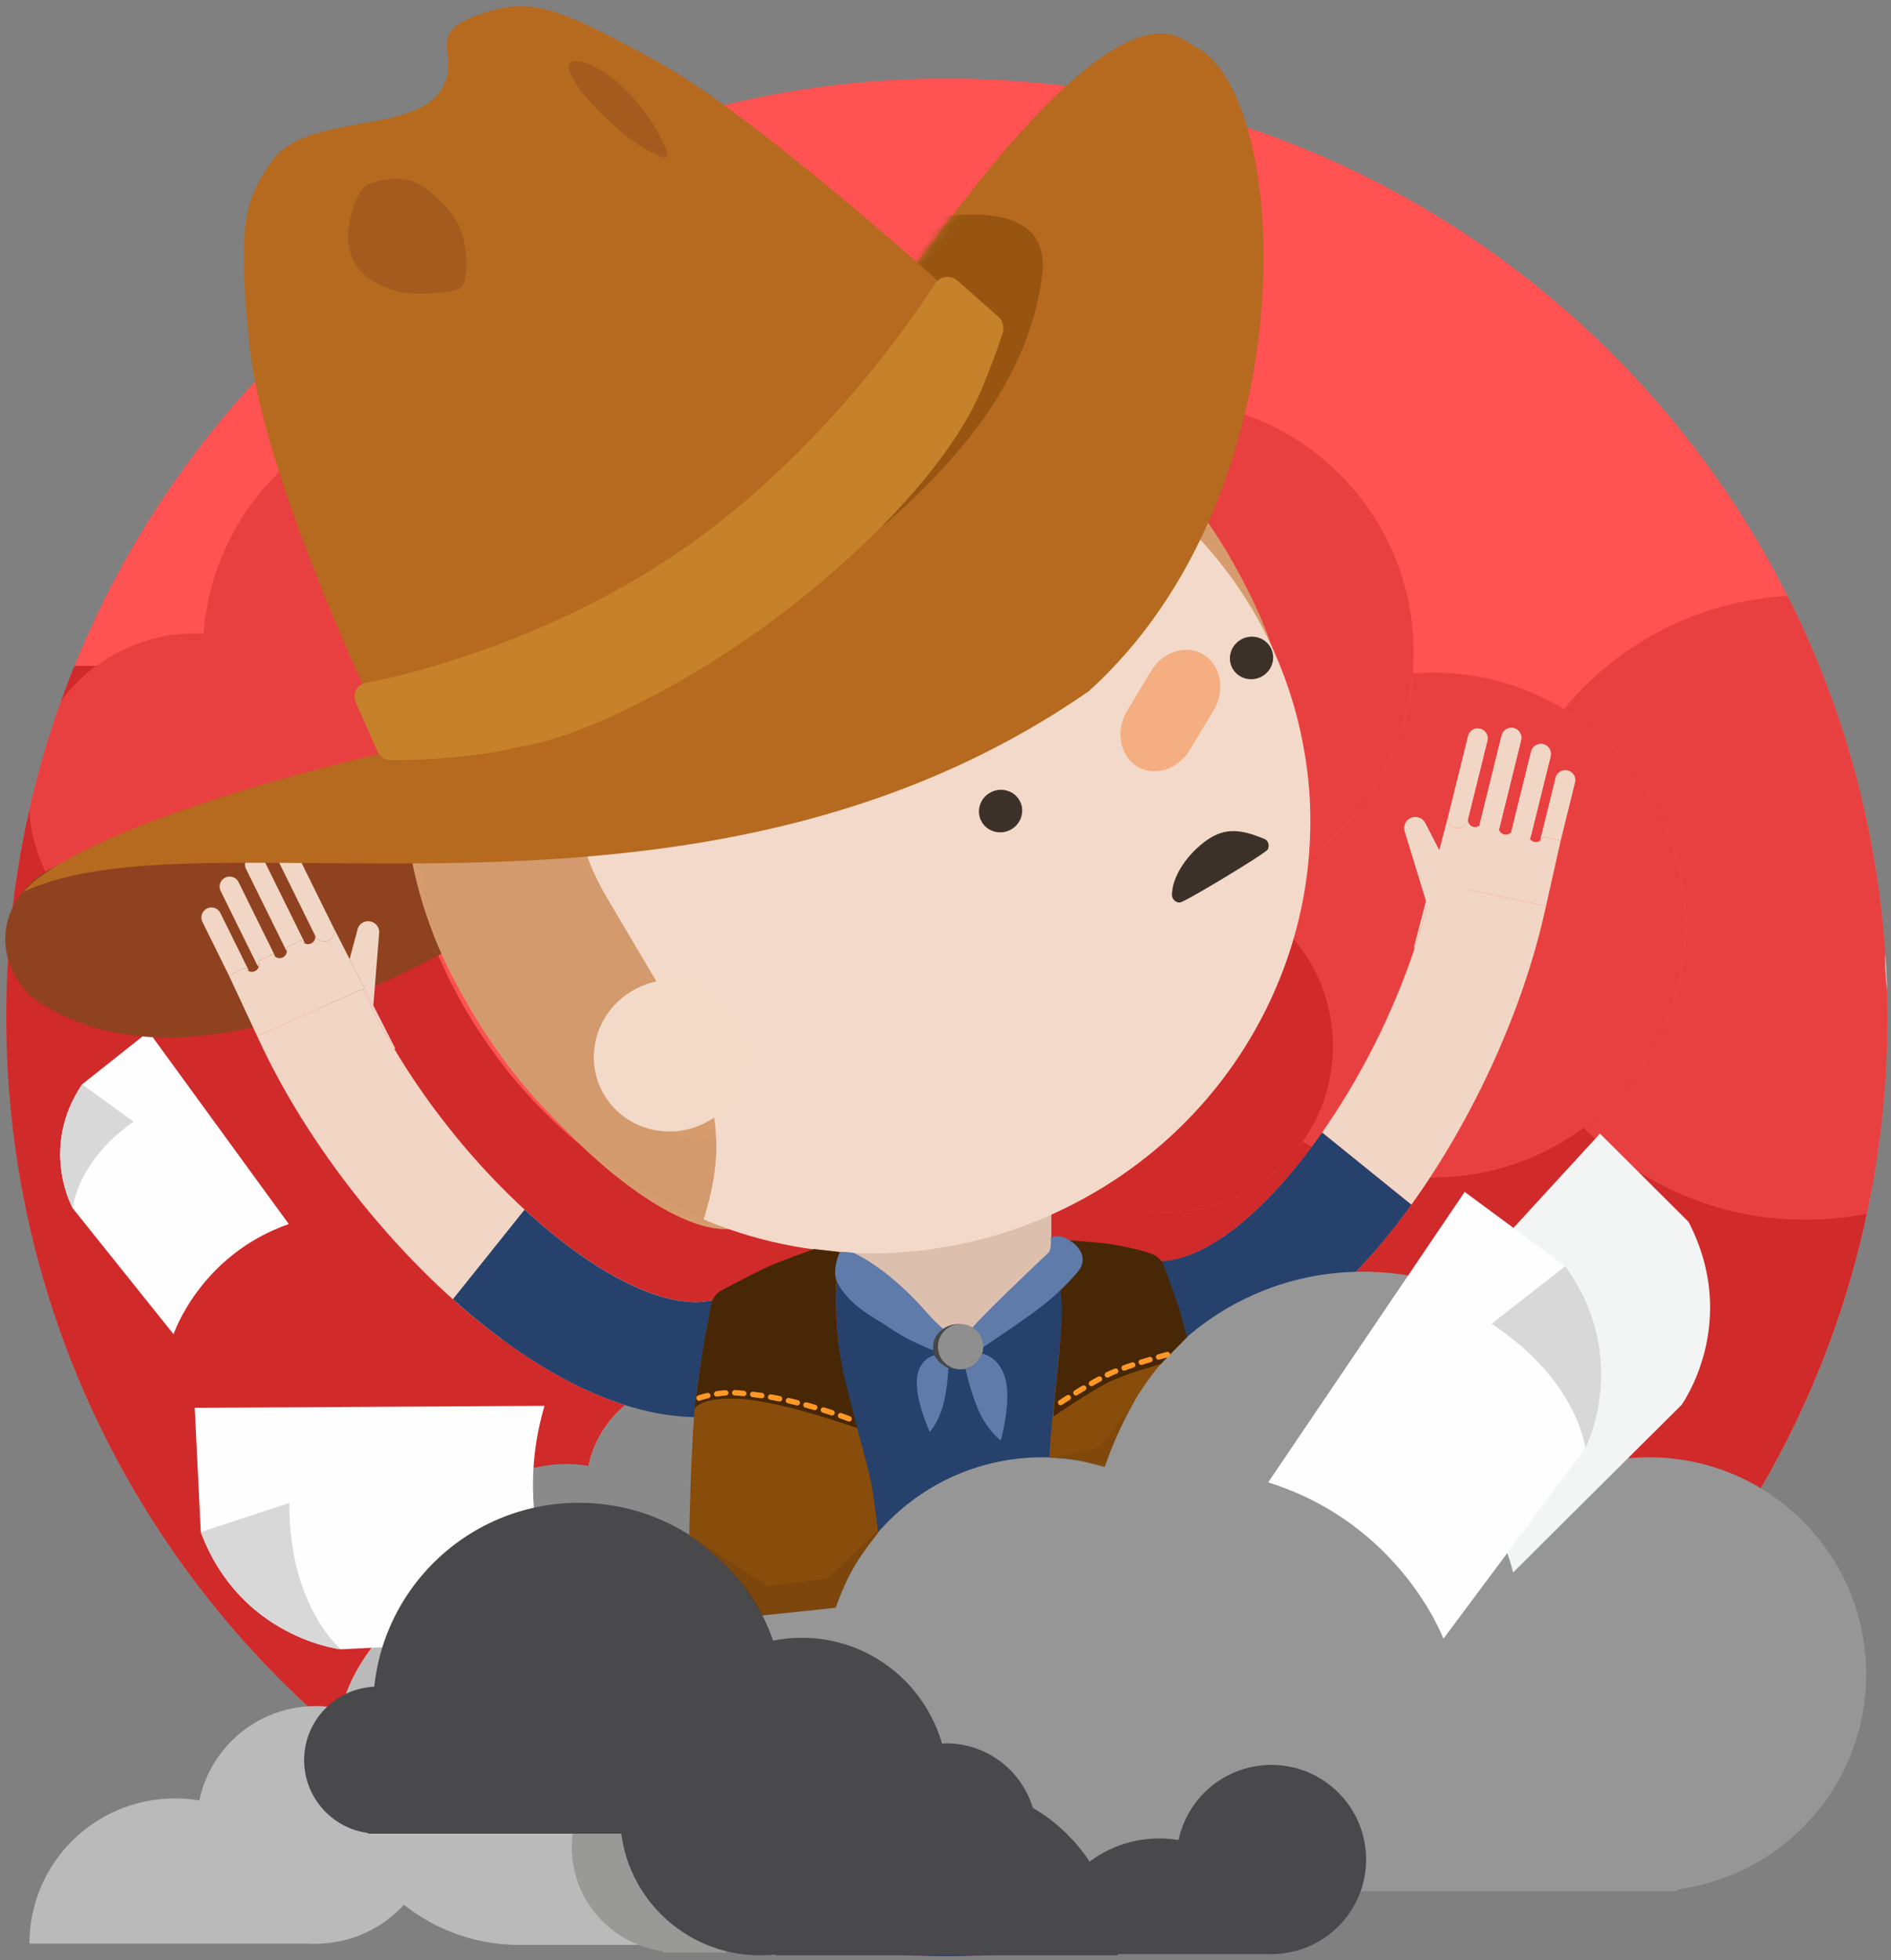 <?xml version="1.0" encoding="UTF-8"?>
<svg width="274px" height="284px" viewBox="0 0 274 284" version="1.1" xmlns="http://www.w3.org/2000/svg" xmlns:xlink="http://www.w3.org/1999/xlink">
    <rect x="0" y="0" width="274" height="284" fill="#808080" stroke="none"/>
    <!-- Generator: sketchtool 41.2 (35397) - http://www.bohemiancoding.com/sketch -->
    <title>9270DE85-3502-43AA-945B-E3EB0783348F</title>
    <desc>Created with sketchtool.</desc>
    <defs>
        <polygon id="path-1" points="0.07 0.347 0.07 22.32 22.395 22.32 22.395 0.347 0.071 0.347 22.396 0.346 22.396 22.32 0.071 22.32 0.071 0.347"></polygon>
        <path d="M0.255,10.486 C14.434,7.18 58.643,24.93 66.55,29.213 C78.079,35.458 92.5,38.215 103.667,38.215 C117.202,38.215 133.421,38.507 149.216,31.837 C158.733,27.819 105.693,28.969 157.779,10.486 C209.866,-7.998 208.283,5.934 209.866,8.015 C216.511,22.152 185.983,69.929 143.447,75.214 C73.507,74.905 28.613,15.102 0.255,10.486 Z" id="path-3"></path>
    </defs>
    <g id="Page-1" stroke="none" stroke-width="1" fill="none" fill-rule="evenodd">
        <g id="Logo-appbar---alt-version-Copy-2" transform="translate(-1404, -801)">
            <g id="Unknown-error" transform="translate(1368, 754)">
                <g id="Group-2">
                    <g id="Page-1" transform="translate(31.494, 57.739)">
                        <g id="Group-73" transform="translate(5.249, 0.298)">
                            <path d="M272.734,136.367 C272.734,211.489 211.718,272.387 136.451,272.387 C61.184,272.387 0.168,211.489 0.168,136.367 C0.168,61.246 61.184,0.347 136.451,0.347 C211.718,0.347 272.734,61.246 272.734,136.367" id="Fill-1" fill="#FF5252"></path>
                            <path d="M269.757,164.782 C264.12,191.252 250.774,214.87 232.168,233.191 L232.169,233.191 C250.774,214.87 264.12,191.252 269.757,164.782 M184.54,263.678 C178.465,265.965 172.191,267.829 165.737,269.24 C172.191,267.829 178.465,265.965 184.54,263.678" id="Fill-3" fill="#EAEAE9"></path>
                            <path d="M228.714,152.317 C222.615,156.849 215.053,159.53 206.865,159.53 C206.743,159.53 206.621,159.53 206.502,159.529 C203.888,163.515 201.063,167.284 198.07,170.701 L198.061,170.694 C196.193,172.828 194.259,174.824 192.272,176.652 C195.768,179.303 198.13,183.365 198.511,187.987 C199.504,187.741 200.542,187.613 201.61,187.613 C206.427,187.613 210.627,190.256 212.83,194.17 C213.618,194.854 214.316,195.604 214.94,196.396 C215.008,196.395 215.078,196.395 215.148,196.395 C218.526,196.395 221.441,198.37 222.798,201.228 C225.026,203.309 226.419,206.271 226.419,209.556 C226.419,214.015 223.856,217.876 220.118,219.75 C221.595,223.39 222.406,227.369 222.406,231.536 C222.406,232.092 222.393,232.643 222.364,233.191 L232.169,233.191 C250.774,214.87 264.12,191.252 269.757,164.782 C266.874,165.355 263.895,165.656 260.844,165.656 C248.285,165.656 236.92,160.555 228.714,152.317 M188.037,154.338 C183.678,160.53 176.466,164.575 168.308,164.575 C167.439,164.575 166.582,164.53 165.738,164.441 L165.738,171.587 C165.948,171.619 166.158,171.645 166.372,171.661 C166.623,171.683 166.877,171.692 167.132,171.692 C172.657,171.692 179.369,166.981 185.759,159.576 L186.052,159.241 C186.483,158.735 186.911,158.211 187.337,157.682 C187.471,157.517 187.604,157.355 187.738,157.188 C188.147,156.672 188.554,156.14 188.961,155.602 C189.09,155.431 189.221,155.262 189.348,155.087 C188.905,154.847 188.469,154.597 188.037,154.338 M185.012,262.972 L173.51,262.972 L173.536,267.274 C170.969,267.996 168.362,268.649 165.738,269.223 L165.738,269.238 C172.191,267.828 178.467,265.963 184.542,263.676 C184.695,263.438 184.851,263.205 185.012,262.972" id="Fill-5" fill="#D02A2A"></path>
                            <path d="M258.259,75.295 C266.206,91.052 271.172,108.567 272.423,127.094 L272.423,127.088 C271.172,108.561 266.206,91.052 258.259,75.295 M272.68,132.463 C272.716,133.759 272.735,135.06 272.735,136.368 C272.735,146.11 271.708,155.618 269.756,164.781 L269.758,164.781 C271.708,155.618 272.735,146.11 272.735,136.368 C272.735,135.065 272.717,133.761 272.681,132.467 C272.68,132.465 272.68,132.464 272.68,132.463" id="Fill-7" fill="#EAEAE9"></path>
                            <path d="M258.257,75.295 C245.221,76.026 233.657,82.261 225.859,91.707 C236.431,98.118 243.493,109.722 243.493,122.972 C243.493,134.989 237.683,145.653 228.714,152.317 C236.919,160.556 248.284,165.655 260.844,165.655 C263.894,165.655 266.873,165.356 269.756,164.781 C271.706,155.618 272.734,146.11 272.734,136.368 C272.734,135.06 272.716,133.759 272.68,132.463 C272.502,131.005 272.411,129.521 272.411,128.017 C272.411,127.708 272.414,127.402 272.421,127.094 C271.173,108.567 266.204,91.052 258.257,75.295" id="Fill-9" fill="#E84040"></path>
                            <path d="M206.864,86.413 C205.889,86.413 204.922,86.45 203.966,86.526 C203.07,97.482 197.337,107.072 188.899,113.161 C188.562,117.093 187.838,121.046 186.693,124.974 C190.257,129.167 192.406,134.595 192.406,140.524 C192.406,145.665 190.79,150.43 188.038,154.338 C188.469,154.597 188.905,154.847 189.349,155.088 C189.365,155.066 189.381,155.044 189.397,155.022 C189.794,154.488 190.189,153.941 190.582,153.386 C196.083,145.611 201.015,136.086 204.28,126.23 L204.11,126.275 L205.887,119.475 L202.847,109.531 C202.577,108.867 202.792,108.124 203.333,107.696 C203.45,107.6 203.584,107.521 203.73,107.462 C203.93,107.382 204.134,107.345 204.336,107.345 C204.468,107.345 204.599,107.359 204.724,107.391 C205.201,107.509 205.614,107.844 205.811,108.329 L207.798,112.164 L209.202,106.796 L210.613,101.087 L211.974,95.583 C211.994,95.502 212.02,95.425 212.053,95.351 C212.191,95.033 212.439,94.784 212.741,94.638 C212.744,94.636 212.747,94.635 212.75,94.633 C212.75,94.633 212.751,94.633 212.753,94.631 C212.944,94.542 213.155,94.492 213.375,94.492 C213.49,94.492 213.607,94.506 213.726,94.535 C213.884,94.574 214.031,94.638 214.161,94.721 C214.671,95.045 214.941,95.663 214.79,96.275 L212.323,106.246 L211.953,107.741 C211.954,108.215 212.258,108.646 212.744,108.765 C212.824,108.785 212.905,108.794 212.983,108.794 C213.228,108.794 213.459,108.705 213.645,108.558 C213.65,108.467 213.663,108.374 213.686,108.283 L214.394,105.419 L216.846,95.505 C217.007,94.851 217.596,94.415 218.245,94.415 C218.259,94.415 218.274,94.416 218.289,94.416 C218.391,94.419 218.494,94.433 218.599,94.459 C219.186,94.603 219.599,95.081 219.685,95.639 C219.713,95.82 219.707,96.01 219.66,96.199 L217.293,105.769 L216.501,108.976 C216.486,109.033 216.469,109.088 216.45,109.141 C216.556,109.485 216.822,109.771 217.198,109.863 C217.283,109.884 217.366,109.894 217.45,109.894 C217.752,109.894 218.034,109.76 218.233,109.544 C218.239,109.5 218.248,109.456 218.259,109.412 L221.121,97.836 C221.283,97.182 221.871,96.746 222.52,96.746 C222.637,96.746 222.754,96.761 222.873,96.79 C223.121,96.851 223.338,96.972 223.515,97.134 C223.625,97.237 223.721,97.357 223.794,97.488 C223.909,97.693 223.974,97.926 223.977,98.167 C223.977,98.168 223.977,98.17 223.979,98.171 C223.979,98.29 223.967,98.409 223.936,98.53 L221.074,110.104 L221.073,110.107 C221.039,110.242 220.987,110.368 220.921,110.481 C221.064,110.703 221.285,110.87 221.561,110.939 C221.642,110.959 221.722,110.968 221.801,110.968 C222.035,110.968 222.255,110.886 222.439,110.751 C222.441,110.651 222.455,110.551 222.481,110.451 L222.93,108.634 L224.659,101.639 C224.691,101.511 224.737,101.393 224.798,101.286 C224.956,101.001 225.206,100.783 225.501,100.66 L225.506,100.659 L225.507,100.659 C225.675,100.589 225.857,100.551 226.044,100.548 L226.059,100.548 C226.176,100.548 226.295,100.563 226.413,100.592 C226.867,100.704 227.219,101.016 227.393,101.408 C227.469,101.578 227.512,101.761 227.518,101.952 L227.518,102.026 C227.515,102.128 227.501,102.231 227.475,102.332 L225.675,109.61 L225.383,110.79 L225.279,111.255 L223.223,120.422 C220.543,132.97 214.527,147.284 206.502,159.529 C206.622,159.53 206.743,159.53 206.864,159.53 C215.054,159.53 222.614,156.849 228.714,152.317 C237.683,145.654 243.494,134.989 243.494,122.971 C243.494,109.722 236.432,98.12 225.861,91.707 C220.321,88.347 213.82,86.413 206.864,86.413" id="Fill-11" fill="#E84040"></path>
                            <path d="M186.694,124.974 C186.261,126.457 185.769,127.935 185.215,129.409 C181.122,140.287 174.269,149.418 165.738,156.29 L165.738,164.439 C166.582,164.529 167.439,164.576 168.308,164.576 C176.466,164.576 183.678,160.528 188.037,154.338 C190.79,150.428 192.406,145.664 192.406,140.524 C192.406,134.595 190.257,129.167 186.694,124.974" id="Fill-13" fill="#D02A2A"></path>
                            <path d="M272.423,127.09 L272.423,127.096 C272.553,128.876 272.646,130.663 272.702,132.463 L272.702,132.469 C272.648,130.665 272.553,128.876 272.423,127.09" id="Fill-15" fill="#EAEAE9"></path>
                            <path d="M272.424,127.096 C272.416,127.402 272.411,127.71 272.411,128.018 C272.411,129.523 272.51,131.005 272.703,132.462 C272.649,130.664 272.554,128.878 272.424,127.096" id="Fill-17" fill="#E1E2E2"></path>
                            <path d="M13.235,85.44 L10.043,85.44 C9.345,87.167 8.68,88.912 8.051,90.672 C9.501,88.674 11.251,86.909 13.235,85.44" id="Fill-19" fill="#D02A2A"></path>
                            <path d="M165.738,269.238 C156.306,271.3 146.504,272.386 136.453,272.386 C146.504,272.386 156.306,271.3 165.738,269.238" id="Fill-21" fill="#EAEAE9"></path>
                            <path d="M35.828,127.376 C35.372,127.541 34.908,127.694 34.441,127.834 L35.204,129.38 C35.249,129.472 35.284,129.568 35.308,129.665 C35.451,129.728 35.604,129.763 35.761,129.763 C35.91,129.763 36.061,129.732 36.206,129.66 C36.459,129.534 36.643,129.322 36.734,129.079 C36.644,128.98 36.567,128.868 36.504,128.744 L36.503,128.741 L35.828,127.376 Z" id="Fill-23" fill="#E1E2E2"></path>
                            <path d="M39.157,127.587 C39.338,127.714 39.555,127.785 39.776,127.785 C39.91,127.785 40.044,127.759 40.173,127.706 C40.194,127.697 40.215,127.688 40.236,127.678 C40.265,127.664 40.292,127.649 40.32,127.632 C40.617,127.45 40.786,127.141 40.815,126.813 C40.784,126.766 40.755,126.719 40.731,126.668 L40.726,126.663 L40.074,125.339 C39.558,125.652 39.03,125.947 38.491,126.22 L39.104,127.462 C39.124,127.503 39.142,127.544 39.157,127.587" id="Fill-25" fill="#E1E2E2"></path>
                            <path d="M79.755,238.157 C79.832,238.029 79.91,237.905 79.991,237.781 C80.954,237.849 81.945,237.934 82.953,238.037 C83.733,237.982 84.522,237.954 85.316,237.954 C90.544,237.954 95.489,239.173 99.876,241.342 L99.753,220.124 C91.145,220.11 84.17,213.14 84.17,204.544 C84.17,199.711 86.375,195.39 89.837,192.534 C83.865,190.634 77.819,187.291 71.994,182.994 L71.975,183.017 C57.082,172.026 43.645,154.756 36.609,139.262 L32.437,130.327 L31.535,128.5 C30.247,128.712 28.924,128.823 27.576,128.823 C14.768,128.823 4.296,118.852 3.524,106.264 C3.389,106.857 3.261,107.452 3.135,108.048 C3.061,108.397 2.981,108.744 2.91,109.094 C1.113,117.906 0.168,127.026 0.168,136.368 C0.168,179.957 20.715,218.755 52.667,243.648 C65.6,237.263 78.239,231.253 79.755,238.157" id="Fill-27" fill="#D02A2A"></path>
                            <path d="M151.541,168.473 C152.044,168.664 152.543,168.867 153.034,169.079 L165.532,171.553 C165.6,171.564 165.668,171.576 165.737,171.587 L165.737,156.29 C161.393,159.789 156.613,162.702 151.541,164.964 L151.541,168.473 Z" id="Fill-29" fill="#D02A2A"></path>
                            <path d="M141.261,272.294 C142.082,272.265 142.903,272.237 143.72,272.194 C144.177,272.17 144.632,272.136 145.088,272.107 C145.834,272.061 146.579,272.015 147.321,271.956 C147.805,271.918 148.285,271.871 148.767,271.828 C149.478,271.765 150.189,271.701 150.897,271.626 C151.393,271.574 151.887,271.515 152.382,271.457 C153.07,271.377 153.757,271.296 154.442,271.206 C154.948,271.139 155.453,271.066 155.958,270.994 C156.624,270.899 157.29,270.801 157.953,270.697 C158.469,270.615 158.985,270.528 159.499,270.44 C160.143,270.332 160.785,270.218 161.426,270.1 C161.955,270.003 162.482,269.901 163.009,269.798 C163.626,269.676 164.241,269.55 164.855,269.42 C165.149,269.358 165.443,269.293 165.737,269.228 L165.737,269.223 C156.302,271.286 146.507,272.371 136.451,272.371 C129.262,272.371 122.197,271.814 115.309,270.744 L115.235,270.744 C115.321,270.757 115.405,270.773 115.489,270.786 C115.753,270.826 116.019,270.863 116.284,270.902 C117.052,271.015 117.821,271.124 118.593,271.224 C118.931,271.269 119.27,271.311 119.609,271.353 C120.37,271.447 121.132,271.533 121.896,271.614 C122.182,271.644 122.466,271.677 122.753,271.706 C123.782,271.808 124.814,271.901 125.85,271.98 C126.054,271.996 126.258,272.007 126.462,272.022 C127.308,272.083 128.155,272.137 129.005,272.183 C129.347,272.201 129.69,272.217 130.032,272.233 C130.787,272.268 131.543,272.296 132.3,272.319 C132.623,272.328 132.946,272.339 133.27,272.347 C134.328,272.371 135.387,272.387 136.451,272.387 C137.67,272.387 138.884,272.37 140.095,272.338 C140.485,272.328 140.872,272.307 141.261,272.294" id="Fill-31" fill="#E1E2E2"></path>
                            <path d="M43.91,125.757 C44.058,125.757 44.208,125.725 44.351,125.654 C44.801,125.431 45.003,124.947 44.905,124.484 L43.906,122.459 C43.448,122.88 42.972,123.285 42.484,123.67 L43.329,125.383 C43.372,125.468 43.404,125.556 43.428,125.643 C43.578,125.716 43.744,125.757 43.91,125.757" id="Fill-33" fill="#E1E2E2"></path>
                            <path d="M106.27,167.514 C105.801,167.364 105.338,167.21 104.882,167.051 C104.857,167.041 104.836,167.035 104.811,167.026 C104.669,167.034 104.525,167.037 104.377,167.037 C99.049,167.037 91.334,162.385 83.674,155.124 C72.434,145.934 64.06,133.436 59.992,119.697 C56.02,119.124 52.253,117.914 48.799,116.173 C48.015,117.623 47.09,118.98 46.037,120.232 L47.39,122.972 L48.415,124.982 L49.913,127.917 L50.379,126.177 L51.03,123.745 C51.086,123.423 51.237,123.14 51.45,122.92 C51.745,122.616 52.157,122.432 52.601,122.432 L52.602,122.432 C52.691,122.432 52.784,122.44 52.876,122.455 C53.638,122.585 54.182,123.229 54.205,123.965 C54.209,124.071 54.201,124.179 54.183,124.286 L53.347,134.65 L56.543,140.911 L56.542,140.911 L56.369,140.904 C61.668,149.833 68.531,158.085 75.576,164.503 C76.078,164.961 76.579,165.41 77.083,165.848 C77.266,166.007 77.449,166.163 77.634,166.321 C78.145,166.758 78.656,167.192 79.168,167.608 C79.334,167.743 79.497,167.872 79.664,168.005 C80.194,168.431 80.725,168.851 81.257,169.253 L81.608,169.514 C88.348,174.565 94.892,177.617 100.026,177.617 C101.447,177.617 102.761,177.384 103.939,176.893 L113.189,172.864 C114.622,171.814 116.142,170.875 117.739,170.054 C113.9,169.576 110.062,168.737 106.27,167.514" id="Fill-35" fill="#D02A2A"></path>
                            <path d="M167.458,46.958 C167.301,46.958 167.145,46.96 166.989,46.961 C163.715,47.002 160.543,47.471 157.531,48.317 C165.413,53.622 172.201,60.651 177.145,69.135 C180.092,74.191 182.185,78.654 183.532,82.632 C185.557,87.01 187.057,91.63 187.985,96.398 C188.354,98.296 189.012,102.082 189.102,106.389 C189.158,108.633 189.092,110.893 188.897,113.162 C197.335,107.072 203.07,97.484 203.964,86.526 C204.046,85.534 204.087,84.53 204.087,83.517 C204.087,63.326 187.688,46.958 167.458,46.958" id="Fill-39" fill="#E84040"></path>
                            <path d="M24.404,182.273 L9.805,164.035 C9.805,164.035 4.91,155.352 11.158,146.065 L20.791,138.422 L41.1,166.308 C28.221,170.82 24.404,182.273 24.404,182.273" id="Fill-41" fill="#FEFEFE"></path>
                            <path d="M9.805,164.035 C9.805,164.035 4.91,155.352 11.159,146.065 L18.601,151.478 C10.265,157.366 9.805,164.035 9.805,164.035" id="Fill-43" fill="#D8D8D8"></path>
                            <path d="M198.565,189.302 C198.565,198.068 191.444,205.177 182.658,205.177 C173.874,205.177 166.753,198.068 166.753,189.302 C166.753,180.535 173.874,173.426 182.658,173.426 C191.444,173.426 198.565,180.535 198.565,189.302" id="Fill-45" fill="#8B8A8A"></path>
                            <path d="M214.471,200.448 C214.471,207.537 208.713,213.283 201.611,213.283 C194.508,213.283 188.75,207.537 188.75,200.448 C188.75,193.359 194.508,187.613 201.611,187.613 C208.713,187.613 214.471,193.359 214.471,200.448" id="Fill-47" fill="#8B8A8A"></path>
                            <path d="M178.597,200.448 C178.597,207.537 172.839,213.283 165.737,213.283 C158.634,213.283 152.876,207.537 152.876,200.448 C152.876,193.359 158.634,187.613 165.737,187.613 C172.839,187.613 178.597,193.359 178.597,200.448" id="Fill-49" fill="#8B8A8A"></path>
                            <path d="M212.829,194.17 C213.241,194.903 213.585,195.68 213.847,196.493 C214.204,196.439 214.568,196.406 214.938,196.397 C214.315,195.604 213.616,194.855 212.829,194.17 M222.797,201.229 C223.316,202.324 223.607,203.547 223.607,204.839 C223.607,209.05 220.519,212.54 216.48,213.179 C217.942,215.203 219.167,217.405 220.118,219.752 C223.854,217.876 226.419,214.015 226.419,209.558 C226.419,206.271 225.026,203.309 222.797,201.229" id="Fill-51" fill="#B7B7B8"></path>
                            <path d="M151.466,191.845 C146.343,193.741 142.542,197.264 140.19,201.76 C142.716,200.905 145.385,200.36 148.153,200.174 C148.22,196.972 149.463,194.058 151.466,191.845" id="Fill-53" fill="#777677"></path>
                            <path d="M160.655,190.298 C157.236,190.298 154.167,190.847 151.466,191.846 C149.461,194.059 148.22,196.973 148.153,200.176 C148.866,200.127 149.587,200.103 150.313,200.103 C156.067,200.103 161.46,201.642 166.102,204.332 C166.34,200.339 169.357,197.092 173.25,196.494 C172.986,195.68 172.643,194.903 172.23,194.17 C169.574,191.863 165.902,190.298 160.655,190.298" id="Fill-55" fill="#777677"></path>
                            <path d="M214.94,196.396 C214.569,196.405 214.205,196.437 213.848,196.493 C209.956,197.091 206.939,200.338 206.702,204.33 C210.554,206.563 213.888,209.586 216.482,213.178 C220.52,212.54 223.609,209.048 223.609,204.838 C223.609,203.547 223.317,202.323 222.798,201.228 C221.033,199.58 218.743,198.485 216.206,198.218 C215.82,197.593 215.401,196.982 214.94,196.396 M219.98,207.337 C219.895,207.075 219.81,206.807 219.722,206.534 C219.971,207.019 220.081,207.322 219.98,207.337" id="Fill-57" fill="#777677"></path>
                            <path d="M173.541,205.33 C173.418,205.347 173.298,205.365 173.178,205.384 L173.178,205.574 C173.298,205.491 173.42,205.411 173.541,205.33" id="Fill-59" fill="#777677"></path>
                            <path d="M115.392,204.544 C115.392,213.149 108.404,220.124 99.782,220.124 C91.16,220.124 84.172,213.149 84.172,204.544 C84.172,195.939 91.16,188.964 99.782,188.964 C108.404,188.964 115.392,195.939 115.392,204.544" id="Fill-61" fill="#8B8A8A"></path>
                            <path d="M62.218,220.124 C62.218,209.604 70.762,201.075 81.303,201.075 C91.843,201.075 100.388,209.604 100.388,220.124" id="Fill-63" fill="#8B8A8A"></path>
                            <path d="M47.612,243.923 C47.612,258.735 59.644,270.743 74.484,270.743 C89.325,270.743 101.357,258.735 101.357,243.923 C101.357,229.111 89.325,217.103 74.484,217.103 C59.644,217.103 47.612,229.111 47.612,243.923" id="Fill-65" fill="#BABABB"></path>
                            <path d="M139.149,270.744 C139.149,252.634 124.44,237.954 106.296,237.954 C88.151,237.954 73.44,252.634 73.44,270.744 L139.149,270.744" id="Fill-67" fill="#BABABB"></path>
                            <path d="M79.991,237.781 C79.91,237.905 79.831,238.03 79.755,238.157 C79.773,238.242 79.792,238.326 79.81,238.413 C80.842,238.238 81.891,238.112 82.953,238.037 C81.945,237.934 80.954,237.849 79.991,237.781" id="Fill-69" fill="#B7B7B8"></path>
                            <path d="M79.771,238.155 C79.707,238.262 79.642,238.37 79.579,238.477 C79.664,238.462 79.746,238.448 79.83,238.434 C79.81,238.34 79.79,238.249 79.771,238.155" id="Fill-71" fill="#999998"></path>
                        </g>
                        <path d="M92.756,248.937 C91.694,249.013 90.646,249.139 89.613,249.313 C89.536,249.325 89.46,249.338 89.383,249.352 C88.097,251.576 87.358,254.152 87.358,256.91 C87.358,264.648 93.149,270.973 100.63,271.967 L100.63,272.17 L109.796,272.17 L109.684,252.952 C104.273,250.652 98.241,249.502 92.756,248.937" id="Fill-74" fill="#999998"></path>
                        <g id="Group-80" transform="translate(8.443, 236.208)" fill="#BABABB">
                            <path d="M59.069,17.446 C59.069,26.952 51.349,34.657 41.824,34.657 C32.301,34.657 24.58,26.952 24.58,17.446 C24.58,7.94 32.301,0.235 41.824,0.235 C51.349,0.235 59.069,7.94 59.069,17.446" id="Fill-76"></path>
                            <path d="M0.328,34.657 C0.328,23.037 9.767,13.615 21.411,13.615 C33.055,13.615 42.494,23.037 42.494,34.657" id="Fill-78"></path>
                        </g>
                        <path d="M71.003,90.202 L69.256,93.62 C64.844,102.257 56.482,108.821 45.62,110.961 C42.417,111.592 39.193,111.757 36.003,111.574 L37.75,108.155 C40.94,108.339 44.163,108.173 47.367,107.542 C58.229,105.401 66.591,98.838 71.003,90.202" id="Fill-81" fill="#D02A2A"></path>
                        <g id="Group-153" transform="translate(0.57, 32.709)">
                            <path d="M56.299,74.008 C56.061,77.52 55.067,80.825 53.479,83.762 C56.932,85.503 60.7,86.713 64.673,87.286 C62.996,81.622 62.054,75.749 61.942,69.808 C60.242,71.383 58.354,72.793 56.299,74.008 L56.299,74.008 Z" id="Fill-83" fill="#D02A2A"></path>
                            <path d="M39.608,75.516 C39.599,75.516 39.591,75.516 39.582,75.516 C39.653,75.516 39.724,75.512 39.796,75.511 C39.734,75.512 39.671,75.516 39.608,75.516 L39.608,75.516 Z M36.619,40.304 L36.619,40.301 L36.619,40.304 L36.619,40.304 Z M85.671,18.072 C80.911,15.811 75.584,14.547 69.961,14.547 C50.664,14.547 34.852,29.439 33.435,48.337 C33.045,48.317 32.65,48.308 32.255,48.308 C26.883,48.308 21.92,50.064 17.913,53.029 C15.929,54.499 14.179,56.265 12.728,58.261 C10.922,63.319 9.404,68.519 8.201,73.832 C8.964,86.43 19.442,96.411 32.255,96.411 C33.604,96.411 34.928,96.301 36.215,96.089 L35.065,93.756 L33.262,90.106 C33.149,89.877 33.104,89.635 33.116,89.397 C33.117,89.394 33.117,89.389 33.117,89.386 L33.117,89.38 C33.126,89.249 33.154,89.12 33.198,88.996 L33.198,88.992 C33.199,88.99 33.201,88.987 33.203,88.983 C33.203,88.98 33.204,88.979 33.206,88.976 C33.206,88.973 33.207,88.971 33.207,88.969 C33.208,88.965 33.21,88.962 33.212,88.96 L33.212,88.956 C33.26,88.834 33.324,88.717 33.404,88.611 C33.538,88.434 33.714,88.284 33.928,88.179 C34.13,88.079 34.342,88.031 34.552,88.028 L34.573,88.028 C34.843,88.028 35.106,88.104 35.334,88.244 C35.555,88.379 35.741,88.578 35.864,88.827 L39.12,95.423 C39.587,95.283 40.051,95.13 40.509,94.964 L38.925,91.76 L35.903,85.636 C35.828,85.483 35.782,85.324 35.764,85.164 C35.699,84.577 36.003,83.986 36.569,83.709 C36.777,83.608 36.997,83.56 37.214,83.56 C37.745,83.56 38.255,83.85 38.505,84.358 L43.17,93.81 C43.711,93.535 44.239,93.242 44.753,92.928 L42.164,87.68 L39.58,82.446 C39.39,82.058 39.39,81.627 39.546,81.257 C39.662,80.982 39.863,80.739 40.137,80.575 C40.172,80.555 40.208,80.536 40.245,80.518 C40.452,80.416 40.671,80.368 40.888,80.368 C41.134,80.368 41.376,80.43 41.589,80.548 C41.836,80.685 42.046,80.895 42.181,81.166 L43.166,83.163 L47.163,91.259 C47.653,90.874 48.127,90.47 48.585,90.048 L44.354,81.478 C44.172,81.11 44.164,80.699 44.3,80.342 C44.391,80.101 44.545,79.885 44.756,79.72 C44.837,79.656 44.925,79.599 45.02,79.551 C45.219,79.455 45.43,79.406 45.636,79.401 L45.693,79.401 C46.155,79.41 46.599,79.641 46.864,80.041 C46.897,80.092 46.928,80.145 46.955,80.2 L50.716,87.82 C51.769,86.569 52.696,85.212 53.478,83.763 C55.067,80.825 56.059,77.521 56.298,74.008 C52.965,75.979 49.189,77.437 45.049,78.252 C44.894,78.284 44.738,78.313 44.582,78.341 C42.454,78.73 40.319,78.917 38.192,78.935 C38.082,78.935 37.971,78.937 37.86,78.937 C37.05,78.937 36.241,78.912 35.434,78.865 L37.18,75.447 L37.171,74.886 L37.18,75.445 C37.875,75.485 38.571,75.501 39.268,75.507 C38.571,75.501 37.875,75.486 37.18,75.447 C37.985,75.494 38.79,75.518 39.599,75.518 C39.712,75.518 39.826,75.516 39.938,75.516 C40.144,75.515 40.352,75.502 40.559,75.494 C42.638,75.445 44.721,75.243 46.797,74.833 C50.327,74.138 53.586,72.967 56.538,71.418 C56.47,71.454 56.409,71.497 56.34,71.533 C56.409,71.497 56.47,71.453 56.538,71.418 C57.397,70.967 58.227,70.484 59.032,69.97 C59.175,69.879 59.316,69.787 59.458,69.694 C60.247,69.172 61.009,68.622 61.742,68.042 C61.804,67.993 61.874,67.951 61.936,67.902 L61.936,67.9 C61.88,67.946 61.816,67.984 61.759,68.028 C71.844,60.043 76.469,46.754 72.482,33.229 C72.306,32.633 72.092,32.054 71.882,31.472 C72.066,31.98 72.257,32.486 72.415,33.005 C74.995,28.813 78.044,24.974 81.516,22.067 C82.902,20.71 84.362,19.409 85.889,18.175 C85.817,18.14 85.744,18.105 85.671,18.072 L85.671,18.072 Z" id="Fill-85" fill="#E84040"></path>
                            <path d="M99.996,63.861 C92.998,104.155 6.766,108.729 6.766,108.729 C6.766,108.729 77.318,56.842 78.753,55.753 C88.466,48.385 99.996,52.653 99.996,63.861 Z" id="Rectangle-6" fill="#8F421F" transform="translate(53.381, 80.409) scale(-1, 1) rotate(-316) translate(-53.381, -80.409) "></path>
                            <path d="M211.108,88.838 L207.526,77.121 C207.196,76.31 207.59,75.384 208.41,75.051 C209.229,74.72 210.16,75.107 210.491,75.918 L213.29,81.324 L217.781,84.293 L213.188,89.705 C212.368,90.038 211.438,89.65 211.108,88.838" id="Fill-87" fill="#F3D9C9"></path>
                            <path d="M221.179,76.565 L224.337,63.787 C224.529,63.017 224.055,62.237 223.277,62.046 C222.499,61.855 221.715,62.323 221.525,63.093 L218.364,75.871 C218.174,76.642 218.646,77.419 219.426,77.611 C220.203,77.804 220.988,77.334 221.179,76.565" id="Fill-89" fill="#F3D9C9"></path>
                            <path d="M225.752,77.693 L228.614,66.119 C228.805,65.35 228.329,64.571 227.55,64.379 C226.773,64.188 225.99,64.655 225.799,65.426 L222.937,77.001 C222.747,77.768 223.22,78.547 223.999,78.74 C224.778,78.93 225.562,78.462 225.752,77.693" id="Fill-91" fill="#F3D9C9"></path>
                            <path d="M222.923,62.004 C222.273,62.004 221.686,62.44 221.524,63.093 L219.073,73.008 L221.525,63.093 C221.686,62.44 222.277,62.004 222.926,62.004 L222.967,62.004 L222.923,62.004 M224.363,63.226 C224.391,63.408 224.384,63.597 224.337,63.786 L221.973,73.356 L224.339,63.788 C224.384,63.599 224.392,63.408 224.363,63.226 M228.192,64.723 C228.305,64.826 228.399,64.945 228.473,65.075 C228.399,64.945 228.305,64.826 228.192,64.723 M228.656,65.755 L228.656,65.759 L228.656,65.755 M228.656,65.759 C228.658,65.878 228.644,65.998 228.614,66.118 L225.752,77.691 L225.752,77.696 L225.753,77.693 L228.615,66.118 C228.644,65.998 228.658,65.878 228.656,65.759 M230.724,68.137 C230.535,68.138 230.353,68.176 230.185,68.246 C230.353,68.178 230.535,68.138 230.724,68.137 M230.185,68.246 C230.183,68.247 230.182,68.247 230.18,68.249 C230.182,68.247 230.183,68.247 230.185,68.246 M215.292,68.676 L213.881,74.383 L212.475,79.751 L212.477,79.753 L213.878,74.392 L215.292,68.676 M229.476,68.873 C229.416,68.982 229.368,69.1 229.338,69.226 L227.608,76.221 L229.338,69.226 C229.37,69.1 229.417,68.982 229.476,68.873 M232.073,68.997 C232.197,69.277 232.232,69.6 232.153,69.919 L230.353,77.198 L232.155,69.921 C232.179,69.818 232.192,69.717 232.196,69.615 L232.196,69.54 C232.191,69.35 232.147,69.167 232.073,68.997 M209.016,74.932 C208.813,74.932 208.609,74.97 208.41,75.05 C208.263,75.111 208.129,75.189 208.01,75.283 C208.129,75.189 208.263,75.111 208.41,75.052 C208.609,74.971 208.813,74.932 209.016,74.932 C209.148,74.932 209.278,74.949 209.404,74.98 C209.278,74.949 209.148,74.932 209.016,74.932 M216.631,75.33 L216.614,75.4 C216.644,75.845 216.96,76.239 217.423,76.354 C217.509,76.375 217.596,76.386 217.681,76.386 C217.916,76.386 218.141,76.307 218.323,76.171 C218.323,76.162 218.323,76.154 218.324,76.145 C218.136,76.293 217.905,76.383 217.663,76.383 C217.584,76.383 217.504,76.374 217.423,76.354 C216.936,76.234 216.634,75.804 216.631,75.33 M221.128,76.728 C221.125,76.737 221.121,76.745 221.118,76.754 C221.229,77.089 221.507,77.361 221.877,77.452 C221.964,77.473 222.05,77.484 222.135,77.484 C222.431,77.484 222.711,77.36 222.907,77.151 C222.909,77.145 222.909,77.139 222.911,77.133 C222.712,77.349 222.429,77.482 222.128,77.482 C222.046,77.482 221.961,77.472 221.877,77.452 C221.501,77.36 221.234,77.072 221.128,76.728 M225.599,78.07 C225.741,78.291 225.964,78.46 226.241,78.528 C226.325,78.549 226.412,78.559 226.497,78.559 C226.723,78.559 226.939,78.487 227.116,78.361 C227.116,78.353 227.118,78.346 227.118,78.338 C226.934,78.473 226.712,78.556 226.479,78.556 C226.4,78.556 226.321,78.547 226.239,78.528 C225.964,78.458 225.741,78.29 225.599,78.07 M229.957,78.843 L227.922,87.916 C227.916,87.948 227.908,87.978 227.902,88.011 L229.957,78.843" id="Fill-93" fill="#DDDFDF"></path>
                            <path d="M194.027,122.676 C193.898,122.851 193.769,123.02 193.64,123.191 C193.233,123.729 192.827,124.261 192.417,124.777 C192.283,124.944 192.149,125.106 192.017,125.271 C191.59,125.8 191.162,126.324 190.729,126.83 L190.438,127.165 C184.047,134.568 177.335,139.281 171.811,139.281 C171.554,139.281 171.302,139.271 171.052,139.25 C171.302,139.271 171.557,139.281 171.813,139.281 C178.387,139.281 186.639,132.62 194.03,122.678 L194.027,122.676" id="Fill-95" fill="#DDDFDF"></path>
                            <path d="M210.566,87.064 L208.789,93.864 L208.959,93.817 C205.695,103.674 200.762,113.201 195.261,120.974 C194.868,121.53 194.474,122.076 194.076,122.611 C194.059,122.633 194.044,122.654 194.027,122.676 L194.03,122.678 C194.525,122.013 195.015,121.333 195.502,120.639 L195.507,120.644 C200.911,112.932 205.745,103.528 208.961,93.817 L208.789,93.862 L210.566,87.064" id="Fill-97" fill="#DDDFDF"></path>
                            <path d="M209.017,74.933 C208.815,74.933 208.61,74.971 208.41,75.051 C208.263,75.112 208.13,75.19 208.012,75.284 C207.474,75.713 207.256,76.455 207.528,77.12 L210.567,87.065 L210.567,87.066 L212.479,79.755 L212.477,79.753 L210.49,75.918 C210.293,75.433 209.88,75.1 209.405,74.98 C209.279,74.95 209.149,74.933 209.017,74.933" id="Fill-99" fill="#F1D6C6"></path>
                            <path d="M222.926,62.004 C222.276,62.004 221.686,62.44 221.525,63.093 L219.073,73.008 L218.364,75.869 L218.354,76.121 C218.344,76.13 218.334,76.137 218.324,76.145 C218.323,76.154 218.323,76.162 218.323,76.171 C218.51,76.03 218.649,75.827 218.71,75.583 L218.713,75.574 L221.099,76.163 L221.096,76.172 C221.046,76.372 221.058,76.572 221.119,76.754 C221.121,76.745 221.124,76.737 221.128,76.728 C221.124,76.717 221.121,76.706 221.119,76.693 L221.179,76.564 L221.971,73.356 L224.337,63.786 C224.385,63.597 224.39,63.408 224.363,63.226 C224.277,62.67 223.862,62.19 223.275,62.048 C223.172,62.022 223.069,62.007 222.967,62.004 L222.926,62.004" id="Fill-101" fill="#F1D6C6"></path>
                            <path d="M227.2,64.336 C226.55,64.336 225.963,64.771 225.799,65.426 L222.938,76.999 L222.932,77.109 C222.926,77.118 222.918,77.125 222.911,77.132 C222.909,77.14 222.909,77.146 222.908,77.152 C223.029,77.025 223.119,76.866 223.164,76.684 L223.166,76.673 L225.462,77.24 L225.46,77.249 C225.387,77.542 225.445,77.837 225.598,78.072 L225.598,78.07 C225.594,78.063 225.589,78.055 225.583,78.047 L225.752,77.696 L225.752,77.693 L228.614,66.119 C228.644,65.999 228.658,65.878 228.657,65.76 L228.657,65.756 C228.653,65.515 228.589,65.282 228.473,65.077 C228.398,64.945 228.304,64.826 228.192,64.723 C228.018,64.562 227.799,64.441 227.55,64.379 C227.433,64.35 227.315,64.336 227.2,64.336" id="Fill-103" fill="#F1D6C6"></path>
                            <path d="M230.737,68.137 L230.723,68.137 C230.535,68.138 230.353,68.176 230.185,68.246 C230.183,68.247 230.182,68.247 230.18,68.249 C229.886,68.37 229.635,68.588 229.476,68.873 C229.417,68.982 229.37,69.1 229.338,69.226 L227.61,76.221 L227.16,78.037 L227.148,78.315 C227.137,78.324 227.128,78.332 227.118,78.338 L227.118,78.361 C227.315,78.22 227.467,78.011 227.529,77.756 L227.532,77.747 L230.063,78.37 L230.353,77.197 L232.153,69.919 C232.234,69.598 232.197,69.277 232.073,68.997 C231.897,68.603 231.545,68.293 231.091,68.181 C230.973,68.151 230.854,68.137 230.737,68.137" id="Fill-105" fill="#F1D6C6"></path>
                            <path d="M213.879,74.392 L212.479,79.755 L210.567,87.064 L208.789,93.862 L208.961,93.817 C209.999,90.683 210.868,87.519 211.533,84.368 L227.943,87.82 C227.937,87.852 227.929,87.884 227.924,87.916 L229.959,78.843 L230.064,78.373 L230.064,78.37 L227.532,77.747 L227.529,77.757 C227.467,78.011 227.317,78.22 227.118,78.361 C226.94,78.488 226.723,78.56 226.498,78.56 C226.413,78.56 226.327,78.549 226.24,78.528 C225.966,78.459 225.741,78.291 225.599,78.072 C225.446,77.835 225.387,77.542 225.46,77.248 L225.462,77.239 L223.166,76.672 L223.164,76.682 C223.12,76.864 223.029,77.024 222.909,77.152 C222.712,77.36 222.433,77.484 222.135,77.484 C222.05,77.484 221.964,77.473 221.877,77.452 C221.507,77.361 221.231,77.088 221.118,76.754 C221.059,76.572 221.047,76.372 221.096,76.172 L221.099,76.163 L218.713,75.574 L218.71,75.583 C218.651,75.827 218.51,76.03 218.323,76.171 C218.143,76.307 217.918,76.386 217.683,76.386 C217.597,76.386 217.51,76.375 217.423,76.354 C216.962,76.239 216.646,75.847 216.616,75.4 L216.605,75.438 C216.444,76.092 215.855,76.527 215.204,76.527 C215.089,76.527 214.971,76.513 214.852,76.484 C214.074,76.294 213.601,75.514 213.792,74.745 L213.879,74.392" id="Fill-107" fill="#F1D6C6"></path>
                            <path d="M217.432,62.22 L217.429,62.222 L217.432,62.22 M217.42,62.226 C217.118,62.372 216.87,62.621 216.731,62.94 C216.87,62.62 217.12,62.372 217.42,62.226 M218.841,62.31 C219.349,62.634 219.621,63.252 219.469,63.864 L217.001,73.835 L219.469,63.864 C219.619,63.25 219.349,62.632 218.841,62.31" id="Fill-109" fill="#DDDFDF"></path>
                            <path d="M218.051,62.081 C217.833,62.081 217.622,62.129 217.432,62.22 L217.429,62.222 C217.425,62.223 217.422,62.225 217.418,62.227 C217.118,62.372 216.871,62.62 216.731,62.94 C216.699,63.012 216.673,63.09 216.652,63.17 L215.292,68.676 L213.878,74.392 L213.791,74.745 C213.602,75.514 214.074,76.294 214.852,76.484 C214.969,76.513 215.087,76.527 215.203,76.527 C215.854,76.527 216.443,76.092 216.605,75.438 L216.614,75.398 L216.631,75.33 L216.631,75.329 L217.001,73.835 L219.467,63.864 C219.619,63.252 219.349,62.634 218.84,62.31 C218.71,62.227 218.563,62.163 218.403,62.123 C218.287,62.095 218.168,62.081 218.051,62.081" id="Fill-111" fill="#F1D6C6"></path>
                            <path d="M211.533,84.368 C210.868,87.519 209.999,90.685 208.961,93.818 C205.746,103.527 200.911,112.934 195.507,120.645 L208.433,131.097 L208.431,131.095 C217.632,118.317 224.623,102.608 227.702,88.867 L227.711,88.865 L227.902,88.013 C227.91,87.979 227.916,87.949 227.923,87.916 C227.93,87.884 227.937,87.852 227.943,87.82 L211.533,84.368 M203.473,137.434 C203.23,137.719 202.986,138.002 202.74,138.282 L202.749,138.29 C202.994,138.011 203.233,137.722 203.473,137.434" id="Fill-113" fill="#F1D6C6"></path>
                            <path d="M195.502,120.641 C195.017,121.335 194.527,122.013 194.032,122.678 C186.641,132.621 178.388,139.282 171.815,139.282 C171.557,139.282 171.304,139.271 171.052,139.25 C170.768,139.228 170.489,139.191 170.211,139.141 L157.715,136.669 C166.101,140.311 172.715,147.195 175.845,155.671 C185.418,154.134 194.672,147.468 202.725,138.272 L202.74,138.282 C202.986,138.002 203.23,137.719 203.473,137.434 C203.599,137.284 203.724,137.133 203.848,136.984 L204.111,136.674 C204.798,135.849 205.476,135.007 206.144,134.149 L206.331,133.911 C207.018,133.022 207.692,132.117 208.358,131.197 L208.433,131.097 L195.508,120.645 L195.502,120.641" id="Fill-115" fill="#26416C"></path>
                            <path d="M87.605,193.761 L53.331,195.515 C53.331,195.515 38.774,193.905 33.03,178.523 L32.149,160.521 L82.833,160.236 C77.197,179.418 87.605,193.761 87.605,193.761" id="Fill-117" fill="#FEFEFE"></path>
                            <path d="M53.331,195.517 C53.331,195.517 38.775,193.907 33.031,178.523 L45.867,174.306 C45.761,189.262 53.331,195.517 53.331,195.517" id="Fill-119" fill="#D8D8D8"></path>
                            <path d="M178.214,234.877 L177.819,166.565 C177.723,148.478 162.462,133.753 143.903,133.846 L137.885,133.875 C119.326,133.967 104.219,148.841 104.313,166.93 L104.708,235.055 C116.303,238.257 128.514,239.976 141.13,239.976 C153.985,239.976 166.423,238.197 178.214,234.877" id="Fill-121" fill="#26416C"></path>
                            <path d="M156.22,108.921 L127.388,109.306 L127.388,136.655 L127.441,136.657 C127.909,144.034 134.198,149.862 141.877,149.824 C149.198,149.788 155.202,144.432 156.086,137.536 L156.22,137.54 L156.22,108.921" id="Fill-123" fill="#F3D9C9"></path>
                            <path d="M156.22,108.921 L127.388,109.306 L127.388,136.655 L127.441,136.657 C127.909,144.034 134.198,149.862 141.877,149.824 C149.198,149.788 155.202,144.432 156.086,137.536 L156.22,137.54 L156.22,108.921" id="Fill-125" fill="#F3D9C9"></path>
                            <path d="M156.22,132.552 C148.093,136.175 139.217,138.123 130.173,138.123 C129.318,138.123 128.461,138.107 127.605,138.072 C128.727,144.741 134.655,149.824 141.803,149.824 L141.877,149.824 C149.198,149.786 155.202,144.431 156.086,137.534 L156.22,137.539 L156.22,132.552" id="Fill-127" fill="#DDBFAD"></path>
                            <polygon id="Fill-129" fill="#969696" points="117.693 230.561 246.99 230.561 246.99 200.78 117.693 200.78"></polygon>
                            <path d="M162.451,179.676 C162.451,201.148 179.892,218.555 201.405,218.555 C222.921,218.555 240.362,201.148 240.362,179.676 C240.362,158.204 222.921,140.797 201.405,140.797 C179.892,140.797 162.451,158.204 162.451,179.676" id="Fill-131" fill="#969696"></path>
                            <path d="M123.496,199.125 C123.496,216.486 137.597,230.559 154.992,230.559 C172.387,230.559 186.487,216.486 186.487,199.125 C186.487,181.763 172.387,167.69 154.992,167.69 C137.597,167.69 123.496,181.763 123.496,199.125" id="Fill-132" fill="#969696"></path>
                            <path d="M101.117,209.879 C101.117,221.302 110.395,230.559 121.838,230.559 C133.282,230.559 142.56,221.302 142.56,209.879 C142.56,198.456 133.282,189.199 121.838,189.199 C110.395,189.199 101.117,198.456 101.117,209.879" id="Fill-133" fill="#969696"></path>
                            <path d="M211.352,199.125 C211.352,216.486 225.454,230.559 242.847,230.559 C260.242,230.559 274.343,216.486 274.343,199.125 C274.343,181.763 260.242,167.69 242.847,167.69 C225.454,167.69 211.352,181.763 211.352,199.125" id="Fill-134" fill="#969696"></path>
                            <path d="M141.015,209.134 C140.818,209.134 140.634,209.182 140.44,209.191 C137.886,200.349 129.807,193.84 120.123,193.84 C113.96,193.84 108.457,196.501 104.578,200.688 C99.547,196.015 92.856,193.099 85.442,193.099 C69.882,193.099 57.269,205.688 57.269,221.218 L57.269,222.219 L154.126,222.219 C154.126,214.993 148.256,209.134 141.015,209.134" id="Fill-135" fill="#49494B"></path>
                            <path d="M69.351,211.566 C69.351,205.683 64.572,200.914 58.678,200.914 C52.783,200.914 48.004,205.683 48.004,211.566 C48.004,217.449 52.783,222.219 58.678,222.219 C64.572,222.219 69.351,217.449 69.351,211.566" id="Fill-136" fill="#49494B"></path>
                            <path d="M117.604,204.025 C117.604,187.601 104.264,174.285 87.807,174.285 C71.351,174.285 58.01,187.601 58.01,204.025 C58.01,210.697 60.212,216.856 63.93,221.818" id="Fill-137" fill="#49494B"></path>
                            <path d="M201.881,225.964 C201.881,233.533 195.733,239.669 188.149,239.669 C180.566,239.669 174.418,233.533 174.418,225.964 C174.418,218.396 180.566,212.259 188.149,212.259 C195.733,212.259 201.881,218.396 201.881,225.964" id="Fill-138" fill="#49494B"></path>
                            <path d="M155.108,239.669 C155.108,230.416 162.625,222.914 171.896,222.914 C181.167,222.914 188.684,230.416 188.684,239.669" id="Fill-139" fill="#49494B"></path>
                            <path d="M93.791,219.614 C93.791,230.788 102.868,239.848 114.064,239.848 C125.26,239.848 134.336,230.788 134.336,219.614 C134.336,208.438 125.26,199.38 114.064,199.38 C102.868,199.38 93.791,208.438 93.791,219.614" id="Fill-140" fill="#49494B"></path>
                            <path d="M165.881,239.847 C165.881,226.185 154.784,215.111 141.095,215.111 C127.408,215.111 116.311,226.185 116.311,239.847" id="Fill-141" fill="#49494B"></path>
                            <path d="M70.966,100.712 C82.318,120.188 101.239,136.247 110.526,134.495 C122.467,132.245 124.848,107.62 142.066,97.681 C172.68,80.011 206.015,78.226 181.824,36.723 C164.458,6.928 124.392,-4.911 93.78,12.76 C63.167,30.43 53.6,70.916 70.966,100.712" id="Fill-142" fill="#D69C6E"></path>
                            <path d="M72.858,56.281 C84.907,24.25 120.874,7.397 153.192,18.64 C174.401,26.019 188.708,43.673 192.665,63.987 C193.033,65.885 193.692,69.671 193.781,73.977 C193.971,81.583 192.763,89.375 189.895,96.998 C177.846,129.029 141.88,145.882 109.561,134.638 C77.241,123.396 60.81,88.314 72.858,56.281" id="Fill-143" fill="#F3D9C9"></path>
                            <path d="M150.464,76.718 C151.966,75.849 152.496,73.953 151.643,72.491 C150.792,71.028 148.873,70.543 147.371,71.412 C145.868,72.279 145.339,74.176 146.192,75.637 C147.044,77.101 148.961,77.585 150.464,76.718" id="Fill-144" fill="#3C3129"></path>
                            <path d="M186.825,54.532 C188.327,53.664 188.857,51.767 188.004,50.306 C187.153,48.843 185.234,48.358 183.732,49.226 C182.229,50.093 181.7,51.99 182.552,53.452 C183.405,54.915 185.322,55.4 186.825,54.532" id="Fill-145" fill="#3C3129"></path>
                            <path d="M91.58,86.137 C104.628,108.524 111.433,116.52 105.627,133.978 C96.961,129.035 81.252,120.937 69.562,98.084 C62.425,84.133 64.831,69.391 63.76,62.42 C60.125,38.753 89.056,20.05 89.056,20.05 L100.632,16.817 C100.632,16.817 95.392,18.061 100.47,16.613 C94.782,24.13 78.358,63.453 91.58,86.137" id="Fill-146" fill="#D69C6E"></path>
                            <path d="M153.687,14.158 L153.717,14.193" id="Fill-147" fill="#F3D9C9"></path>
                            <path d="M153.528,2.87 C151.2,0.168 147.35,-0.486 144.211,1.034 L144.164,0.965 L134.245,7.582 C122.389,11.21 105.328,17.953 91.797,29.442 C68.635,49.106 90.464,49.056 90.464,49.056 C96.602,49.445 124.583,32.211 124.583,32.211 L150.964,14.838 C151.519,14.556 152.053,14.215 152.547,13.796 C152.547,13.796 153.004,13.671 153.247,13.116 C155.906,10.244 156.091,5.843 153.528,2.87" id="Fill-148" fill="#D69C6E"></path>
                            <path d="M168.663,67.573 C166.176,66.001 165.54,62.39 167.249,59.549 L170.747,53.735 C172.456,50.893 175.89,49.856 178.378,51.428 C180.865,53 181.502,56.613 179.792,59.455 L176.295,65.266 C174.585,68.108 171.15,69.145 168.663,67.573" id="Fill-149" fill="#F4AE82"></path>
                            <path d="M179.409,77.888 C182.14,76.24 184.706,77.119 187.128,78.088 C187.72,78.326 187.923,79.058 187.627,79.627 C187.471,79.924 184.178,82.008 180.974,83.933 C178.042,85.695 175.184,87.322 174.882,87.319 C174.238,87.317 173.729,86.802 173.744,86.166 C173.821,83.008 176.679,79.537 179.409,77.888" id="Fill-150" fill="#3C3129"></path>
                            <path d="M81.038,26.355 C76.338,30.574 70.635,36.686 67.021,44 C66.812,44.423 66.61,44.85 66.416,45.281 C65.428,47.863 64.62,50.377 64.001,52.702 C63.786,53.784 63.63,54.88 63.539,55.994 C63.367,58.087 63.425,60.233 63.76,62.422 C64.832,69.393 62.424,84.135 69.562,98.085 C69.979,98.902 70.403,99.7 70.829,100.479 C75.209,108.462 80.071,114.524 84.879,119.235 C88.364,122.65 91.821,125.356 95.04,127.566 C98.459,129.758 102.079,131.662 105.87,133.232 C105.87,133.229 105.871,133.228 105.871,133.225 C107.243,128.891 107.82,125.138 107.703,121.58 C107.205,121.646 106.706,121.68 106.211,121.68 C102.399,121.68 98.723,119.756 96.706,116.295 C95.705,114.576 95.237,112.692 95.251,110.827 C95.281,107.151 97.186,103.552 100.573,101.444 C98.101,97.064 95.063,92.114 91.579,86.139 C91.003,85.148 90.481,84.126 90.013,83.076 C82.964,75.192 79.158,64.679 78.605,49.064 C78.25,39.033 78.276,31.983 81.038,26.355" id="Fill-152" fill="#D29A6D"></path>
                        </g>
                        <g id="Group-156" transform="translate(95.75, 132.067)">
                            <mask id="mask-2" fill="white">
                                <use xlink:href="#path-1"></use>
                            </mask>
                            <g id="Clip-155"></g>
                            <path d="M11.498,0.346 L11.378,0.346 C9.461,0.356 7.513,0.852 5.725,1.885 C5.613,1.948 5.502,2.016 5.393,2.085 C2.005,4.192 0.099,7.792 0.071,11.468 L0.071,11.641 C0.086,13.448 0.555,15.27 1.526,16.935 C3.528,20.372 7.167,22.292 10.95,22.32 L11.108,22.32 C13.019,22.306 14.96,21.809 16.74,20.782 C20.33,18.709 22.36,15.002 22.396,11.212 L22.396,11.005 C22.378,9.204 21.909,7.389 20.942,5.729 C18.935,2.286 15.288,0.366 11.498,0.346" id="Fill-154" fill="#F2D2BE" mask="url(#mask-2)"></path>
                        </g>
                        <g id="Group-195" transform="translate(33.464, 111.877)">
                            <path d="M9.27,8.511 L11.86,13.76 L9.27,8.511 M1.678,8.86 L1.665,8.86 L1.678,8.86 C1.949,8.86 2.211,8.935 2.439,9.076 C2.213,8.935 1.949,8.86 1.678,8.86 M0.51,9.443 C0.431,9.549 0.366,9.665 0.319,9.788 C0.366,9.665 0.431,9.549 0.51,9.443 M0.317,9.791 C0.316,9.794 0.314,9.797 0.314,9.8 C0.314,9.797 0.316,9.794 0.317,9.791 M0.311,9.808 C0.31,9.811 0.31,9.812 0.308,9.815 C0.31,9.812 0.31,9.809 0.311,9.808 M0.305,9.825 C0.305,9.825 0.304,9.826 0.304,9.827 C0.304,9.826 0.305,9.825 0.305,9.825 M0.223,10.212 L0.223,10.218 L0.223,10.212 M0.223,10.229 C0.21,10.467 0.255,10.709 0.367,10.938 L2.17,14.588 L0.367,10.938 C0.255,10.709 0.21,10.467 0.223,10.229" id="Fill-157" fill="#DDDFDF"></path>
                            <path d="M24.385,10.851 C23.942,10.851 23.529,11.035 23.235,11.339 C23.531,11.035 23.942,10.851 24.385,10.851 M25.991,12.384 C25.994,12.49 25.987,12.598 25.968,12.705 L25.133,23.07 L28.328,29.331 L25.133,23.07 L25.968,12.705 C25.987,12.598 25.994,12.49 25.991,12.384 M7.614,15.795 L8.288,17.161 L8.29,17.163 C8.29,17.163 8.29,17.161 8.288,17.16 L7.614,15.795" id="Fill-159" fill="#DDDFDF"></path>
                            <polygon id="Fill-161" fill="#DDDFDF" points="6.031 12.592 7.612 15.797 7.614 15.797"></polygon>
                            <path d="M22.164,14.596 L21.696,16.336 L21.698,16.336 L22.164,14.596 M12.599,15.232 C12.57,15.561 12.402,15.871 12.105,16.052 C12.397,15.874 12.578,15.574 12.613,15.253 C12.609,15.246 12.604,15.24 12.599,15.232 M10.942,16.006 C10.945,16.012 10.947,16.018 10.95,16.024 C11.125,16.144 11.334,16.209 11.548,16.209 C11.684,16.209 11.824,16.182 11.958,16.125 C11.828,16.18 11.694,16.205 11.562,16.205 C11.34,16.205 11.123,16.133 10.942,16.006 M8.519,17.498 C8.428,17.743 8.244,17.955 7.991,18.08 C7.846,18.151 7.695,18.184 7.546,18.184 C7.39,18.184 7.236,18.148 7.094,18.084 C7.095,18.092 7.097,18.099 7.098,18.105 C7.23,18.161 7.373,18.19 7.517,18.19 C7.677,18.19 7.839,18.155 7.991,18.08 C8.246,17.954 8.428,17.743 8.519,17.498 M28.149,29.323 C35.335,41.424 45.386,52.306 54.869,59.023 L43.779,71.413 C49.604,75.711 55.65,79.053 61.622,80.953 C64.322,78.724 67.787,77.383 71.565,77.383 C72.072,77.383 72.575,77.407 73.068,77.454 C75.247,70.952 79.463,65.317 84.974,61.283 L75.724,65.312 C74.546,65.803 73.232,66.036 71.811,66.036 C66.677,66.036 60.133,62.986 53.393,57.933 L53.041,57.674 C52.51,57.272 51.979,56.851 51.449,56.426 C51.283,56.291 51.117,56.164 50.953,56.027 C50.441,55.612 49.93,55.179 49.419,54.74 C49.234,54.582 49.05,54.426 48.868,54.267 C48.364,53.831 47.863,53.381 47.361,52.922 C40.316,46.504 33.453,38.252 28.154,29.325 L28.189,29.326 L28.149,29.323" id="Fill-163" fill="#DDDFDF"></path>
                            <path d="M71.567,77.384 C67.788,77.384 64.323,78.725 61.622,80.954 C65.056,82.047 68.465,82.66 71.793,82.706 C72.072,80.905 72.502,79.151 73.069,77.456 C72.575,77.409 72.074,77.384 71.567,77.384" id="Fill-165" fill="#898989"></path>
                            <path d="M91.035,58.645 L84.975,61.285 C79.465,65.318 75.249,70.951 73.07,77.456 C72.502,79.151 72.073,80.905 71.793,82.705 C71.925,82.707 72.055,82.709 72.186,82.709 C75.622,82.709 78.97,82.095 82.168,80.767 C85.086,79.555 87.598,77.804 89.612,75.69 L91.194,58.66 C91.14,58.655 91.09,58.65 91.035,58.645" id="Fill-167" fill="#373837"></path>
                            <path d="M91.098,58.619 L91.035,58.647 C91.093,58.652 91.149,58.658 91.208,58.663 L91.212,58.63 C91.172,58.625 91.136,58.622 91.098,58.619" id="Fill-169" fill="#F1D6C6"></path>
                            <path d="M91.212,58.572 L91.093,58.623 C91.131,58.628 91.167,58.632 91.205,58.634 L91.212,58.572" id="Fill-171" fill="#EDD4C5"></path>
                            <path d="M24.387,10.851 C23.944,10.851 23.531,11.035 23.236,11.339 C23.024,11.559 22.874,11.842 22.816,12.165 L22.165,14.596 L21.699,16.336 L25.134,23.07 L25.969,12.705 C25.988,12.598 25.994,12.49 25.991,12.384 C25.967,11.649 25.423,11.006 24.662,10.876 C24.569,10.859 24.478,10.851 24.387,10.851" id="Fill-173" fill="#F1D6C6"></path>
                            <path d="M7.994,1.2 C7.776,1.2 7.558,1.248 7.35,1.35 C7.314,1.368 7.277,1.387 7.242,1.409 C6.971,1.572 6.768,1.813 6.652,2.089 C6.495,2.459 6.495,2.89 6.687,3.276 L9.27,8.511 L11.861,13.759 L12.513,15.083 C12.514,15.085 12.516,15.087 12.516,15.088 L12.603,15.197 C12.601,15.209 12.601,15.221 12.6,15.233 C12.604,15.24 12.609,15.247 12.613,15.253 C12.633,15.064 12.601,14.865 12.512,14.682 L12.507,14.673 L14.709,13.588 L14.715,13.596 C14.826,13.822 15.006,13.99 15.219,14.087 C15.218,14.079 15.216,14.072 15.213,14.064 C15.201,14.058 15.19,14.052 15.178,14.046 L15.114,13.803 L10.271,3.995 L9.287,1.998 C9.151,1.727 8.942,1.516 8.695,1.38 C8.482,1.262 8.239,1.2 7.994,1.2" id="Fill-175" fill="#F1D6C6"></path>
                            <path d="M4.318,4.391 C4.102,4.391 3.882,4.44 3.674,4.541 C3.11,4.818 2.805,5.411 2.87,5.995 C2.888,6.156 2.934,6.316 3.01,6.468 L6.031,12.592 L8.288,17.162 C8.289,17.163 8.289,17.165 8.289,17.165 L8.529,17.472 C8.526,17.481 8.523,17.49 8.519,17.5 L8.52,17.5 C8.619,17.237 8.613,16.937 8.478,16.666 L8.473,16.656 L10.595,15.613 L10.599,15.622 C10.683,15.791 10.806,15.927 10.95,16.026 C10.948,16.019 10.945,16.013 10.944,16.008 C10.934,16.001 10.925,15.995 10.916,15.989 L10.888,15.883 L7.728,9.481 L5.609,5.189 C5.359,4.683 4.849,4.391 4.318,4.391" id="Fill-177" fill="#F1D6C6"></path>
                            <path d="M1.679,8.86 L1.665,8.86 C1.45,8.863 1.236,8.911 1.033,9.011 C0.821,9.116 0.644,9.265 0.512,9.443 C0.431,9.549 0.366,9.666 0.319,9.788 C0.319,9.788 0.319,9.789 0.317,9.791 C0.317,9.794 0.316,9.797 0.314,9.8 C0.313,9.802 0.313,9.805 0.311,9.806 C0.311,9.809 0.31,9.812 0.308,9.815 C0.308,9.817 0.307,9.82 0.305,9.823 C0.305,9.824 0.305,9.826 0.304,9.828 C0.26,9.95 0.234,10.081 0.225,10.211 C0.225,10.214 0.223,10.215 0.223,10.217 L0.223,10.229 C0.209,10.465 0.255,10.709 0.367,10.936 L2.171,14.587 L4.224,18.746 L6.564,17.595 L6.568,17.604 C6.684,17.839 6.875,18.011 7.1,18.105 C7.098,18.099 7.096,18.091 7.095,18.084 C7.083,18.08 7.072,18.075 7.06,18.069 L6.989,17.801 L2.97,9.659 C2.847,9.409 2.66,9.211 2.44,9.075 C2.213,8.936 1.949,8.86 1.679,8.86" id="Fill-179" fill="#F1D6C6"></path>
                            <path d="M19.177,11.395 L19.339,11.725 C19.69,12.436 19.396,13.298 18.676,13.652 C18.468,13.754 18.248,13.802 18.033,13.802 C17.5,13.802 16.99,13.51 16.74,13.004 L16.723,12.969 C16.788,13.41 16.565,13.863 16.139,14.073 C15.985,14.149 15.825,14.184 15.665,14.184 C15.511,14.184 15.358,14.15 15.219,14.087 C15.008,13.988 14.826,13.82 14.715,13.596 L14.71,13.589 L12.507,14.671 L12.511,14.68 C12.601,14.865 12.633,15.062 12.613,15.253 C12.58,15.574 12.399,15.874 12.106,16.051 C12.079,16.068 12.052,16.083 12.023,16.097 C12.002,16.108 11.98,16.118 11.959,16.126 C11.826,16.181 11.686,16.209 11.548,16.209 C11.334,16.209 11.126,16.144 10.95,16.024 C10.806,15.926 10.683,15.789 10.601,15.621 L10.596,15.612 L8.474,16.654 L8.479,16.665 C8.613,16.936 8.619,17.236 8.52,17.498 C8.428,17.744 8.245,17.956 7.992,18.079 C7.839,18.155 7.676,18.19 7.517,18.19 C7.373,18.19 7.23,18.161 7.1,18.105 C6.875,18.01 6.684,17.839 6.569,17.604 L6.564,17.595 L4.223,18.746 L4.225,18.748 L8.376,27.642 C8.358,27.601 8.34,27.561 8.321,27.521 L23.61,20.642 C24.936,23.578 26.464,26.484 28.151,29.323 L28.19,29.326 L28.328,29.331 L21.698,16.336 L21.698,16.338 L20.201,13.402 L19.177,11.395" id="Fill-181" fill="#F1D6C6"></path>
                            <path d="M12.771,0.233 L12.768,0.233 C12.552,0.233 12.332,0.282 12.126,0.383 C12.03,0.43 11.942,0.486 11.862,0.55 C11.651,0.716 11.496,0.933 11.405,1.174 C11.27,1.531 11.278,1.941 11.46,2.31 L15.691,10.88 L16.723,12.969 L16.74,13.004 C16.99,13.511 17.5,13.804 18.033,13.804 C18.248,13.804 18.468,13.755 18.676,13.652 C19.396,13.298 19.69,12.436 19.339,11.725 L19.177,11.395 L17.821,8.652 L16.779,6.538 L14.061,1.031 C14.034,0.976 14.003,0.922 13.97,0.873 C13.698,0.465 13.243,0.233 12.771,0.233" id="Fill-183" fill="#F1D6C6"></path>
                            <path d="M23.61,20.644 L8.321,27.522 C8.34,27.563 8.358,27.602 8.376,27.643 L8.774,28.493 L8.781,28.493 C14.738,41.257 24.938,55.108 36.666,65.623 L36.664,65.624 L36.757,65.704 C37.606,66.464 38.462,67.204 39.325,67.926 L39.552,68.116 C40.39,68.813 41.234,69.491 42.085,70.15 L42.406,70.396 C42.856,70.743 43.304,71.102 43.76,71.436 L43.779,71.414 L43.779,71.415 L54.868,59.025 C45.387,52.307 35.335,41.424 28.15,29.325 C26.463,26.485 24.937,23.58 23.61,20.644" id="Fill-185" fill="#F1D6C6"></path>
                            <path d="M89.61,75.69 C87.596,77.804 85.086,79.555 82.166,80.768 C68.145,86.592 51.234,78.688 36.664,65.625 L47.051,52.648 C57.77,62.506 68.952,68.127 75.724,65.314 L91.202,58.573" id="Fill-187" fill="#26416C"></path>
                            <path d="M190.283,105.212 L214.69,80.94 C214.69,80.94 223.298,69.045 215.701,54.411 L202.873,41.626 L168.504,79.076 C186.603,87.818 190.283,105.212 190.283,105.212" id="Fill-189" fill="#F3F4F4"></path>
                            <path d="M180.189,114.814 L200.752,87.221 C200.752,87.221 207.513,74.191 197.841,60.833 L183.269,50.07 L154.795,92.16 C173.985,98.148 180.189,114.814 180.189,114.814" id="Fill-191" fill="#FEFEFE"></path>
                            <path d="M200.752,87.221 C200.752,87.221 207.513,74.19 197.841,60.833 L187.161,69.184 C199.735,77.427 200.752,87.221 200.752,87.221" id="Fill-193" fill="#D8D8D8"></path>
                            <g id="Group-5" transform="translate(131.88, 72.174) scale(-1, 1) translate(-131.88, -72.174) translate(119.414, 53.802)">
                                <path d="M4.62,7.1 C4.845,6.409 5.591,5.691 6.287,5.497 C6.287,5.497 10.342,4.346 12.163,3.995 C14.32,3.579 20.71,3.116 20.71,3.116 C20.71,3.116 19.204,11.186 19.401,14.418 C19.644,18.379 20.692,27.516 21.074,31.881 C21.392,35.502 21.074,34.772 21.074,34.772 C21.074,34.772 19.226,34.83 18.075,34.985 C16.245,35.231 13.223,36.096 13.223,36.096 C13.223,36.096 11.784,31.655 9.325,27.255 C8.347,25.505 6.85,23.28 5.433,21.594 C3.286,19.039 1.287,17.335 1.287,17.335 L4.62,7.1 Z" id="Rectangle-16" fill="#894D0B"></path>
                                <path d="M3.743,7.909 C3.908,7.208 4.565,6.37 5.215,6.045 C5.215,6.045 5.777,5.724 6.99,5.237 C8.545,4.613 10.956,3.861 11.947,3.633 C14.148,3.125 19.174,2.16 19.174,2.16 C19.174,2.16 18.87,9.787 19.192,12.408 C19.562,15.424 20.678,20.183 21.443,23.556 C21.995,25.99 22.304,27.653 22.304,27.653 C22.304,27.653 16.537,24.657 13.565,23.632 C11.078,22.775 5.928,22.006 5.928,22.006 L1.67,18.584 C1.67,18.584 2.231,14.757 2.282,14.484 C2.646,12.528 3.743,7.909 3.743,7.909 Z" id="Path-7" fill="#472705" transform="translate(11.987, 14.907) rotate(7) translate(-11.987, -14.907) "></path>
                                <path d="M3.486,22.137 C3.486,22.137 9.072,22.041 12.005,22.455 C14.936,22.868 20.499,24.627 20.499,24.627" id="Path-8" stroke="#FF9826" stroke-width="0.787" stroke-linecap="round" stroke-dasharray="1.312" transform="translate(11.992, 23.377) rotate(-344) translate(-11.992, -23.377) "></path>
                            </g>
                            <g id="Group-5" transform="translate(70.861, 56.427)">
                                <path d="M3.221,10.02 C3.356,9.31 3.981,8.453 4.615,8.109 C4.615,8.109 9.009,5.704 11.358,4.543 C13.312,3.578 18.156,1.913 18.156,1.913 L21.894,2.336 C21.894,2.336 20.573,7.795 21.894,17.497 C22.537,22.224 25.997,32.846 26.616,36.957 C26.982,39.391 27.435,43.017 27.435,43.017 L26.007,44.873 C26.007,44.873 24.461,46.874 23.298,49.074 C22.136,51.275 21.247,53.885 21.247,53.885 L10.658,55.015 C10.658,55.015 9.292,52.038 6.28,48.743 C3.267,45.448 0.052,43.415 0.052,43.415 C0.052,43.415 0.22,32.603 0.77,25.866 C1.223,20.309 3.221,10.02 3.221,10.02 Z" id="Rectangle-16" fill="#894D0B"></path>
                                <path d="M3.231,9.884 C3.359,9.174 3.975,8.324 4.624,7.978 C4.624,7.978 9.071,5.578 11.347,4.544 C13.553,3.543 18.108,1.95 18.108,1.95 L22.053,2.416 C22.053,2.416 21.284,4.544 21.284,8.598 C21.284,10.369 21.358,13.39 21.72,16.096 C21.867,17.197 22.168,18.937 22.442,20.136 C22.8,21.708 24.403,27.872 24.403,27.872 C24.403,27.872 13.349,23.909 7.242,23.626 C1.135,23.344 0.787,25.23 0.787,25.23 C0.787,25.23 1.777,17.765 2.437,14.218 C2.801,12.262 3.231,9.884 3.231,9.884 Z" id="Path-7" fill="#472705"></path>
                                <path d="M26.26,44.499 L28.157,41.916 L20.168,49.626 L11.449,50.765 L0.088,43.39 C0.088,43.39 3.831,46.106 5.706,48.177 C7.337,49.979 10.605,55.011 10.605,55.011 C10.605,55.011 14.535,54.638 16.506,54.432 C18.085,54.267 21.254,53.898 21.254,53.898 C21.254,53.898 22.696,50.21 23.946,48.007 C24.757,46.576 26.26,44.499 26.26,44.499 Z" id="Path-6" fill-opacity="0.222" fill="#4D3112"></path>
                                <path d="M21.452,6.619 C23.126,10.229 27.433,12.16 28.869,13.191 C31.817,15.308 35.458,16.604 35.458,16.604 C35.458,16.604 38.194,15.455 37.844,14.399 C37.71,13.997 36.641,13.697 33.854,10.423 C28.296,4.308 23.815,2.458 23.815,2.458 L21.897,2.308 C21.897,2.308 20.651,4.891 21.452,6.619 Z" id="Path-9" fill="#5E7BAA"></path>
                                <path d="M1.476,23.513 C1.476,23.513 4.478,22.42 7.677,22.827 C15.544,23.449 23.407,26.6 23.407,26.6" id="Path-8" stroke="#FF9826" stroke-width="0.787" stroke-linecap="round" stroke-dasharray="1.312"></path>
                                <path d="M41.599,5.307 C44.659,8.889 47.579,10.847 49.015,11.879 C51.963,13.996 56.104,16.711 56.104,16.711 C56.104,16.711 57.348,14.692 56.997,13.636 C56.717,12.791 47.903,4.462 45.76,2.424 C45.54,2.214 45.492,1.788 45.451,1.444 C45.378,0.824 45.451,0.266 45.451,0.266 C45.451,0.266 44.52,-0.177 43.469,0.266 C41.711,1.007 39.683,3.065 41.599,5.307 Z" id="Path-9" fill="#5E7BAA" transform="translate(48.942, 8.39) scale(-1, 1) translate(-48.942, -8.39) "></path>
                            </g>
                        </g>
                    </g>
                    <g id="Group-Copy" transform="translate(125.287, 115.285) rotate(-35) translate(-125.287, -115.285) translate(19.652, 49.016)">
                        <g id="Group" transform="translate(0, 56.427)">
                            <mask id="mask-4" fill="white">
                                <use xlink:href="#path-3"></use>
                            </mask>
                            <use id="Mask" fill="#B56A1F" xlink:href="#path-3"></use>
                            <path d="M145.469,5.103 L158.375,3.732 C158.375,3.732 182.296,11.324 172.396,22.092 C162.497,32.861 148.355,36.674 134.112,38.383 C119.869,40.093 145.469,5.103 145.469,5.103 Z" id="Rectangle-5" fill="#985512" mask="url(#mask-4)"></path>
                        </g>
                        <path d="M90.411,0.875 C98.599,-2.222 109.735,9.703 116.84,6.329 C122.23,3.77 118.716,-1.946 128.059,0.875 C135.021,2.977 137.394,6.52 144.525,20.983 C151.656,35.446 159.816,71.178 159.816,71.178 C159.816,71.178 132.306,82.008 106.704,82.008 C81.103,82.008 57.738,71.178 57.738,71.178 C57.738,71.178 63.563,37.194 72.501,20.983 C81.439,4.772 84.599,3.073 90.411,0.875 Z" id="Rectangle-3" fill="#B56A1F"></path>
                        <path d="M135.259,14.228 C135.629,13.609 136.306,13.565 136.715,14.159 C136.715,14.159 138.383,15.63 138.698,20.653 C138.859,23.216 138.504,26.421 137.85,28.869 C137.221,31.221 136.439,32.781 136.439,32.781 C136.144,33.439 135.675,33.439 135.414,32.754 C135.414,32.754 133.835,29.654 133.835,23.493 C133.835,21.087 133.922,18.571 134.229,17.086 C134.709,14.769 135.259,14.228 135.259,14.228 Z" id="Rectangle-4" fill="#A35C1E" transform="translate(136.286, 23.499) rotate(-11) translate(-136.286, -23.499) "></path>
                        <path d="M97.507,11.971 C98.155,11.648 99.238,11.59 99.898,11.859 C99.898,11.859 106.375,13.909 107.363,18.933 C107.867,21.495 106.755,24.701 104.703,27.148 C102.732,29.5 99.668,31.509 99.668,31.509 C99.081,31.919 98.127,31.906 97.562,31.457 C97.562,31.457 92.117,27.933 92.117,21.772 C92.117,19.366 92.388,16.851 93.352,15.366 C94.857,13.048 97.507,11.971 97.507,11.971 Z" id="Rectangle-4" fill="#A35C1E" transform="translate(99.8, 21.748) scale(-1, 1) rotate(9) translate(-99.8, -21.748) "></path>
                        <path d="M55.506,72.132 C55.785,70.706 57.086,70.029 58.419,70.596 C58.419,70.596 80.565,81.056 107.666,81.056 C134.768,81.056 158.977,70.53 158.977,70.53 C160.318,69.989 161.679,70.695 162.015,72.103 L163.851,79.781 C164.019,80.485 163.692,81.422 163.117,81.862 C163.117,81.862 161.405,83.292 156.239,86.647 C145.372,93.704 125.529,97.035 107.666,97.035 C96.562,97.035 80.473,95.278 71.817,91.191 C68.964,89.845 70.645,90.854 66.891,89.004 C60.575,85.891 54.83,81.797 54.83,81.797 C54.239,81.388 53.874,80.47 54.014,79.758 L55.506,72.132 Z" id="Rectangle-2" fill="#C5822A"></path>
                    </g>
                </g>
                <g id="Group-3" transform="translate(170.591, 238.83)">
                    <path d="M4.198,6.548 C6.01,6.548 6.561,5.092 6.561,3.281 C6.561,1.469 6.01,0.008 4.198,0.008 C3.058,0.008 1.906,0.609 1.233,1.495 C0.837,2.016 0.628,2.627 0.628,3.298 C0.628,4.217 0.979,5.12 1.66,5.708 C2.323,6.28 3.305,6.548 4.198,6.548 Z" id="Oval-5" fill="#484747"></path>
                    <ellipse id="Oval-5" fill="#8F8F8F" cx="4.593" cy="3.281" rx="3.281" ry="3.281"></ellipse>
                </g>
                <path d="M171.381,243.357 C171.381,243.357 169.027,243.848 168.845,246.927 C168.662,250.006 170.722,254.482 170.722,254.482 C170.722,254.482 171.898,253.162 172.583,250.822 C173.267,248.481 173.428,245.234 173.428,245.234 C173.428,245.234 172.489,244.717 172.234,244.474 C171.818,244.08 171.381,243.357 171.381,243.357 Z" id="Path-10" fill="#5E7BAA"></path>
                <path d="M179.316,243.054 C179.316,243.054 176.888,243.915 176.671,247.383 C176.454,250.852 178.902,255.894 178.902,255.894 C178.902,255.894 180.3,254.407 181.114,251.77 C181.929,249.133 182.142,244.803 182.142,244.803 C182.142,244.803 180.89,244.568 180.586,244.295 C180.093,243.85 179.316,243.054 179.316,243.054 Z" id="Path-10" fill="#5E7BAA" transform="translate(179.4, 249.474) scale(-1, 1) rotate(10) translate(-179.4, -249.474) "></path>
                <path d="M188.027,258.208 L195.362,256.608 L200.534,249.826 C200.534,249.826 198.965,252.687 198.022,254.728 C197.455,255.955 196.002,259.63 196.002,259.63 C196.002,259.63 193.527,258.91 192.261,258.684 C190.869,258.436 188.027,258.208 188.027,258.208 Z" id="Path-11" fill-opacity="0.2" fill="#5B350C"></path>
                <path d="M133.466,188.964 L133.346,188.964 C131.429,188.975 129.48,189.47 127.693,190.503 C127.58,190.567 127.47,190.635 127.36,190.703 C123.973,192.81 122.067,196.41 122.038,200.087 L122.038,200.259 C122.053,202.066 122.522,203.889 123.493,205.554 C125.495,208.99 129.134,210.911 132.918,210.938 L133.075,210.938 C134.987,210.924 136.928,210.428 138.708,209.4 C142.297,207.327 144.327,203.621 144.364,199.831 L144.364,199.623 C144.345,197.822 143.876,196.008 142.91,194.348 C140.902,190.905 137.255,188.984 133.466,188.964" id="Fill-154" fill="#F2D9C8"></path>
            </g>
        </g>
    </g>
</svg>
